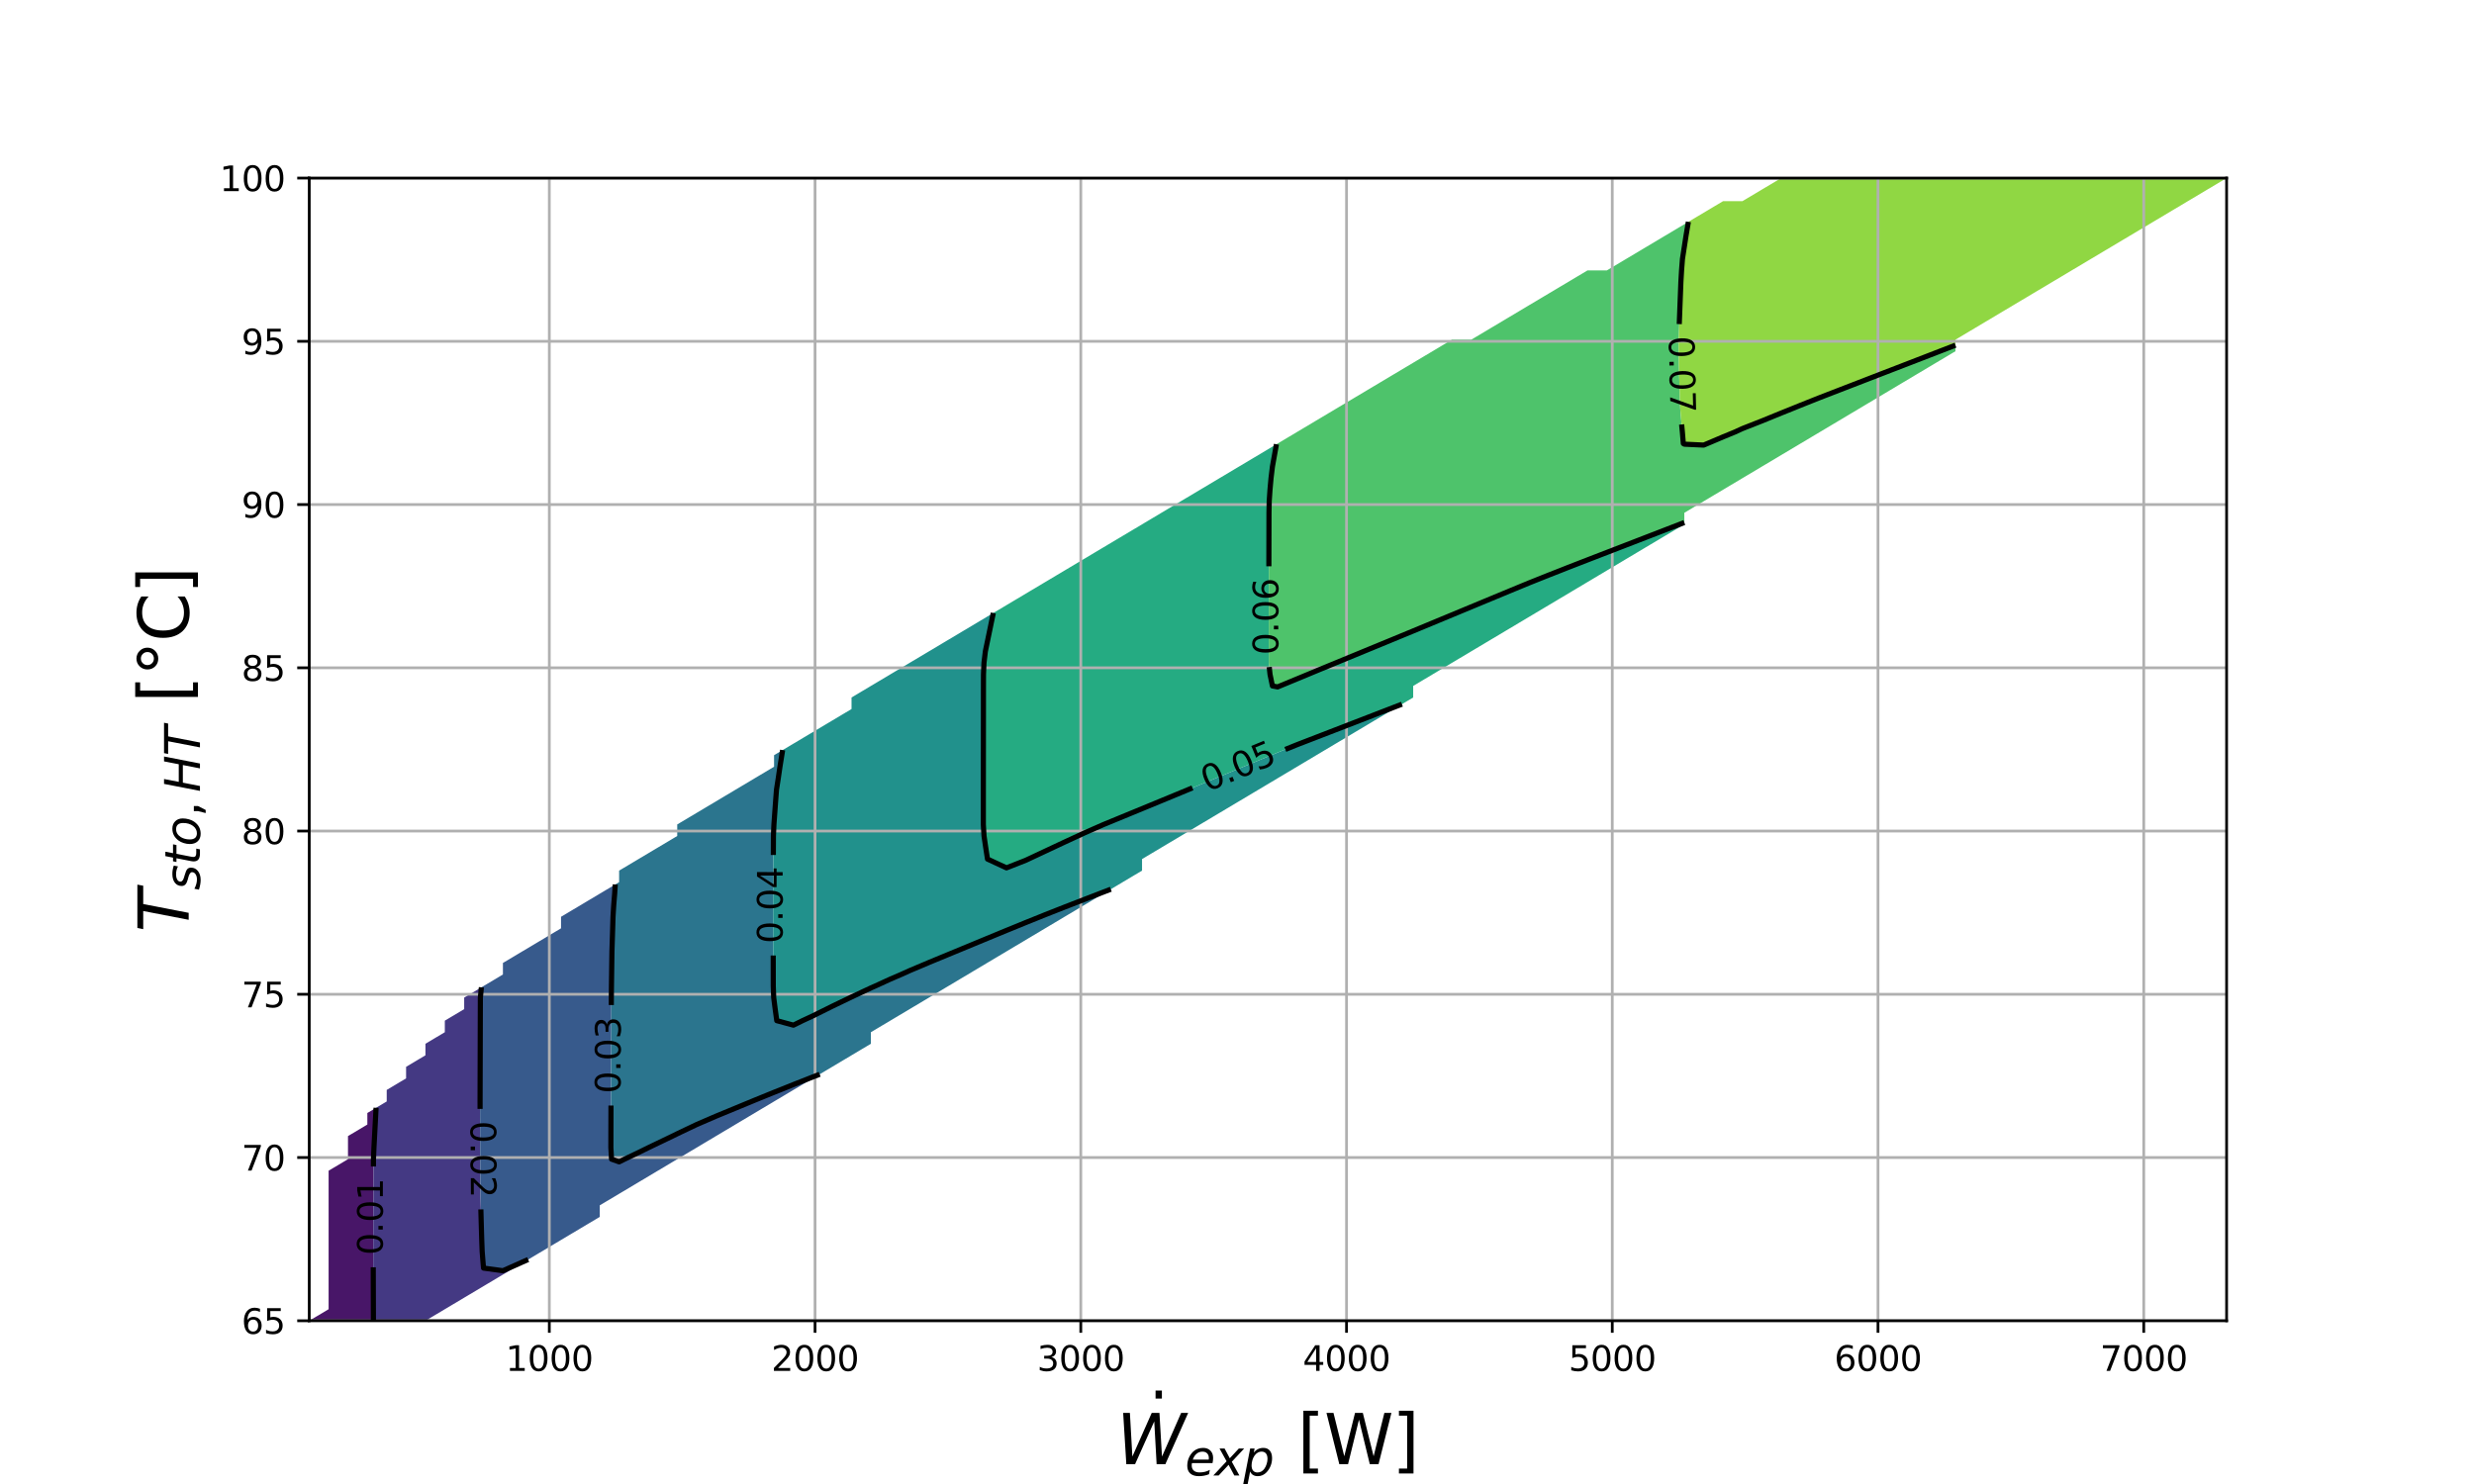 <?xml version="1.0" encoding="utf-8" standalone="no"?>
<!DOCTYPE svg PUBLIC "-//W3C//DTD SVG 1.1//EN"
  "http://www.w3.org/Graphics/SVG/1.1/DTD/svg11.dtd">
<svg xmlns:xlink="http://www.w3.org/1999/xlink" width="720pt" height="432pt" viewBox="0 0 720 432" xmlns="http://www.w3.org/2000/svg" version="1.1">
 <defs>
  <style type="text/css">*{stroke-linejoin: round; stroke-linecap: butt}</style>
 </defs>
 <g id="figure_1">
  <g id="patch_1">
   <path d="M 0 432 
L 720 432 
L 720 0 
L 0 0 
z
" style="fill: #ffffff"/>
  </g>
  <g id="axes_1">
   <g id="patch_2">
    <path d="M 90 384.48 
L 648 384.48 
L 648 51.84 
L 90 51.84 
z
" style="fill: #ffffff"/>
   </g>
   <g id="QuadContourSet_1">
    <path d="M 95.636 384.48 
L 101.273 384.48 
L 106.909 384.48 
L 108.675 384.48 
L 108.664 381.12 
L 108.653 377.76 
L 108.642 374.4 
L 108.632 371.04 
L 108.621 367.68 
L 108.628 364.32 
L 108.635 360.96 
L 108.642 357.6 
L 108.649 354.24 
L 108.656 350.88 
L 108.663 347.52 
L 108.67 344.16 
L 108.677 340.8 
L 108.691 337.44 
L 108.829 334.08 
L 109.008 330.72 
L 109.186 327.36 
L 109.365 324 
L 109.446 322.488 
L 106.909 324 
L 106.909 327.36 
L 101.273 330.72 
L 101.273 334.08 
L 101.273 337.44 
L 95.636 340.8 
L 95.636 344.16 
L 95.636 347.52 
L 95.636 350.88 
L 95.636 354.24 
L 95.636 357.6 
L 95.636 360.96 
L 95.636 364.32 
L 95.636 367.68 
L 95.636 371.04 
L 95.636 374.4 
L 95.636 377.76 
L 95.636 381.12 
L 90 384.48 
z
" clip-path="url(#p1a1d333c45)" style="fill: #481668"/>
    <path d="M 112.545 384.48 
L 118.182 384.48 
L 123.818 384.48 
L 129.455 381.12 
L 135.091 377.76 
L 140.727 374.4 
L 146.364 371.04 
L 152 367.68 
L 153.709 366.661 
L 152 367.402 
L 151.406 367.68 
L 146.364 369.915 
L 140.727 369.151 
L 140.591 367.68 
L 140.324 364.32 
L 140.196 360.96 
L 140.097 357.6 
L 140.002 354.24 
L 139.91 350.88 
L 139.82 347.52 
L 139.773 344.16 
L 139.764 340.8 
L 139.754 337.44 
L 139.745 334.08 
L 139.736 330.72 
L 139.727 327.36 
L 139.718 324 
L 139.713 320.64 
L 139.722 317.28 
L 139.731 313.92 
L 139.74 310.56 
L 139.75 307.2 
L 139.759 303.84 
L 139.768 300.48 
L 139.778 297.12 
L 139.788 293.76 
L 139.799 290.4 
L 140.1 287.414 
L 135.091 290.4 
L 135.091 293.76 
L 129.455 297.12 
L 129.455 300.48 
L 123.818 303.84 
L 123.818 307.2 
L 118.182 310.56 
L 118.182 313.92 
L 112.545 317.28 
L 112.545 320.64 
L 109.446 322.488 
L 109.365 324 
L 109.186 327.36 
L 109.008 330.72 
L 108.829 334.08 
L 108.691 337.44 
L 108.677 340.8 
L 108.67 344.16 
L 108.663 347.52 
L 108.656 350.88 
L 108.649 354.24 
L 108.642 357.6 
L 108.635 360.96 
L 108.628 364.32 
L 108.621 367.68 
L 108.632 371.04 
L 108.642 374.4 
L 108.653 377.76 
L 108.664 381.12 
L 108.675 384.48 
z
" clip-path="url(#p1a1d333c45)" style="fill: #443983"/>
    <path d="M 140.727 369.151 
L 146.364 369.915 
L 151.406 367.68 
L 152 367.402 
L 153.709 366.661 
L 157.636 364.32 
L 163.273 360.96 
L 168.909 357.6 
L 174.545 354.24 
L 174.545 350.88 
L 180.182 347.52 
L 185.818 344.16 
L 191.455 340.8 
L 197.091 337.44 
L 202.727 334.08 
L 208.364 330.72 
L 214 327.36 
L 219.636 324 
L 225.273 320.64 
L 230.909 317.28 
L 236.545 313.92 
L 238.557 312.721 
L 236.545 313.505 
L 235.504 313.92 
L 230.909 315.725 
L 227.033 317.28 
L 225.273 317.976 
L 219.636 320.273 
L 218.748 320.64 
L 214 322.605 
L 210.618 324 
L 208.364 324.932 
L 202.744 327.36 
L 202.727 327.367 
L 197.091 330.048 
L 195.73 330.72 
L 191.455 332.77 
L 188.724 334.08 
L 185.818 335.506 
L 181.765 337.44 
L 180.182 338.221 
L 177.976 337.44 
L 177.777 334.08 
L 177.786 330.72 
L 177.795 327.36 
L 177.805 324 
L 177.815 320.64 
L 177.825 317.28 
L 177.835 313.92 
L 177.845 310.56 
L 177.855 307.2 
L 177.866 303.84 
L 177.878 300.48 
L 177.889 297.12 
L 177.901 293.76 
L 177.912 290.4 
L 177.949 287.04 
L 177.996 283.68 
L 178.043 280.32 
L 178.09 276.96 
L 178.197 273.6 
L 178.304 270.24 
L 178.404 266.88 
L 178.61 263.52 
L 178.883 260.16 
L 179.059 257.47 
L 174.545 260.16 
L 168.909 263.52 
L 163.273 266.88 
L 163.273 270.24 
L 157.636 273.6 
L 152 276.96 
L 146.364 280.32 
L 146.364 283.68 
L 140.727 287.04 
L 140.1 287.414 
L 139.799 290.4 
L 139.788 293.76 
L 139.778 297.12 
L 139.768 300.48 
L 139.759 303.84 
L 139.75 307.2 
L 139.74 310.56 
L 139.731 313.92 
L 139.722 317.28 
L 139.713 320.64 
L 139.718 324 
L 139.727 327.36 
L 139.736 330.72 
L 139.745 334.08 
L 139.754 337.44 
L 139.764 340.8 
L 139.773 344.16 
L 139.82 347.52 
L 139.91 350.88 
L 140.002 354.24 
L 140.097 357.6 
L 140.196 360.96 
L 140.324 364.32 
L 140.591 367.68 
z
" clip-path="url(#p1a1d333c45)" style="fill: #375a8c"/>
    <path d="M 180.182 338.221 
L 181.765 337.44 
L 185.818 335.506 
L 188.724 334.08 
L 191.455 332.77 
L 195.73 330.72 
L 197.091 330.048 
L 202.727 327.367 
L 202.744 327.36 
L 208.364 324.932 
L 210.618 324 
L 214 322.605 
L 218.748 320.64 
L 219.636 320.273 
L 225.273 317.976 
L 227.033 317.28 
L 230.909 315.725 
L 235.504 313.92 
L 236.545 313.505 
L 238.557 312.721 
L 242.182 310.56 
L 247.818 307.2 
L 253.455 303.84 
L 253.455 300.48 
L 259.091 297.12 
L 264.727 293.76 
L 270.364 290.4 
L 276 287.04 
L 281.636 283.68 
L 287.273 280.32 
L 292.909 276.96 
L 298.545 273.6 
L 304.182 270.24 
L 309.818 266.88 
L 315.455 263.52 
L 321.091 260.16 
L 323.278 258.856 
L 321.091 259.701 
L 319.904 260.16 
L 315.455 261.879 
L 311.207 263.52 
L 309.818 264.057 
L 304.182 266.275 
L 302.696 266.88 
L 298.545 268.549 
L 294.421 270.24 
L 292.909 270.852 
L 287.273 273.182 
L 286.262 273.6 
L 281.636 275.517 
L 278.142 276.96 
L 276 277.847 
L 270.364 280.173 
L 270.033 280.32 
L 264.727 282.558 
L 262.242 283.68 
L 259.091 285.035 
L 254.716 287.04 
L 253.455 287.592 
L 247.818 290.226 
L 247.468 290.4 
L 242.182 292.937 
L 240.534 293.76 
L 236.545 295.734 
L 233.558 297.12 
L 230.909 298.429 
L 226.062 297.12 
L 225.601 293.76 
L 225.273 291.22 
L 225.169 290.4 
L 225.041 287.04 
L 225.035 283.68 
L 225.029 280.32 
L 225.022 276.96 
L 225.016 273.6 
L 225.01 270.24 
L 225.004 266.88 
L 224.998 263.52 
L 225.008 260.16 
L 225.024 256.8 
L 225.04 253.44 
L 225.056 250.08 
L 225.072 246.72 
L 225.088 243.36 
L 225.234 240 
L 225.273 239.466 
L 225.478 236.64 
L 225.722 233.28 
L 225.976 229.92 
L 226.497 226.56 
L 226.988 223.2 
L 227.529 219.84 
L 227.768 218.352 
L 225.273 219.84 
L 225.273 223.2 
L 219.636 226.56 
L 214 229.92 
L 208.364 233.28 
L 202.727 236.64 
L 197.091 240 
L 197.091 243.36 
L 191.455 246.72 
L 185.818 250.08 
L 180.182 253.44 
L 180.182 256.8 
L 179.059 257.47 
L 178.883 260.16 
L 178.61 263.52 
L 178.404 266.88 
L 178.304 270.24 
L 178.197 273.6 
L 178.09 276.96 
L 178.043 280.32 
L 177.996 283.68 
L 177.949 287.04 
L 177.912 290.4 
L 177.901 293.76 
L 177.889 297.12 
L 177.878 300.48 
L 177.866 303.84 
L 177.855 307.2 
L 177.845 310.56 
L 177.835 313.92 
L 177.825 317.28 
L 177.815 320.64 
L 177.805 324 
L 177.795 327.36 
L 177.786 330.72 
L 177.777 334.08 
L 177.976 337.44 
z
" clip-path="url(#p1a1d333c45)" style="fill: #2b758e"/>
    <path d="M 230.909 298.429 
L 233.558 297.12 
L 236.545 295.734 
L 240.534 293.76 
L 242.182 292.937 
L 247.468 290.4 
L 247.818 290.226 
L 253.455 287.592 
L 254.716 287.04 
L 259.091 285.035 
L 262.242 283.68 
L 264.727 282.558 
L 270.033 280.32 
L 270.364 280.173 
L 276 277.847 
L 278.142 276.96 
L 281.636 275.517 
L 286.262 273.6 
L 287.273 273.182 
L 292.909 270.852 
L 294.421 270.24 
L 298.545 268.549 
L 302.696 266.88 
L 304.182 266.275 
L 309.818 264.057 
L 311.207 263.52 
L 315.455 261.879 
L 319.904 260.16 
L 321.091 259.701 
L 323.278 258.856 
L 326.727 256.8 
L 332.364 253.44 
L 332.364 250.08 
L 338 246.72 
L 343.636 243.36 
L 349.273 240 
L 354.909 236.64 
L 360.545 233.28 
L 366.182 229.92 
L 371.818 226.56 
L 377.455 223.2 
L 383.091 219.84 
L 388.727 216.48 
L 394.364 213.12 
L 400 209.76 
L 405.636 206.4 
L 407.999 204.992 
L 405.636 205.904 
L 404.354 206.4 
L 400 208.082 
L 395.658 209.76 
L 394.364 210.26 
L 388.727 212.438 
L 386.961 213.12 
L 383.091 214.615 
L 378.265 216.48 
L 377.455 216.793 
L 371.818 219.07 
L 369.964 219.84 
L 366.182 221.41 
L 361.871 223.2 
L 360.545 223.751 
L 354.909 226.091 
L 353.777 226.56 
L 349.273 228.429 
L 345.668 229.92 
L 343.636 230.762 
L 338 233.09 
L 337.54 233.28 
L 332.364 235.413 
L 329.385 236.64 
L 326.727 237.735 
L 321.229 240 
L 321.091 240.057 
L 315.455 242.532 
L 313.681 243.36 
L 309.818 245.141 
L 306.448 246.72 
L 304.182 247.782 
L 299.279 250.08 
L 298.545 250.424 
L 292.909 252.638 
L 287.388 250.08 
L 287.273 249.332 
L 286.873 246.72 
L 286.378 243.36 
L 286.178 240 
L 286.176 236.64 
L 286.176 233.28 
L 286.179 229.92 
L 286.183 226.56 
L 286.186 223.2 
L 286.189 219.84 
L 286.193 216.48 
L 286.196 213.12 
L 286.2 209.76 
L 286.203 206.4 
L 286.206 203.04 
L 286.21 199.68 
L 286.222 196.32 
L 286.366 192.96 
L 286.767 189.6 
L 287.273 187.162 
L 287.466 186.24 
L 288.161 182.88 
L 288.857 179.52 
L 289.081 178.442 
L 287.273 179.52 
L 281.636 182.88 
L 276 186.24 
L 270.364 189.6 
L 264.727 192.96 
L 259.091 196.32 
L 253.455 199.68 
L 247.818 203.04 
L 247.818 206.4 
L 242.182 209.76 
L 236.545 213.12 
L 230.909 216.48 
L 227.768 218.352 
L 227.529 219.84 
L 226.988 223.2 
L 226.497 226.56 
L 225.976 229.92 
L 225.722 233.28 
L 225.478 236.64 
L 225.273 239.466 
L 225.234 240 
L 225.088 243.36 
L 225.072 246.72 
L 225.056 250.08 
L 225.04 253.44 
L 225.024 256.8 
L 225.008 260.16 
L 224.998 263.52 
L 225.004 266.88 
L 225.01 270.24 
L 225.016 273.6 
L 225.022 276.96 
L 225.029 280.32 
L 225.035 283.68 
L 225.041 287.04 
L 225.169 290.4 
L 225.273 291.22 
L 225.601 293.76 
L 226.062 297.12 
z
" clip-path="url(#p1a1d333c45)" style="fill: #21918c"/>
    <path d="M 292.909 252.638 
L 298.545 250.424 
L 299.279 250.08 
L 304.182 247.782 
L 306.448 246.72 
L 309.818 245.141 
L 313.681 243.36 
L 315.455 242.532 
L 321.091 240.057 
L 321.229 240 
L 326.727 237.735 
L 329.385 236.64 
L 332.364 235.413 
L 337.54 233.28 
L 338 233.09 
L 343.636 230.762 
L 345.668 229.92 
L 349.273 228.429 
L 353.777 226.56 
L 354.909 226.091 
L 360.545 223.751 
L 361.871 223.2 
L 366.182 221.41 
L 369.964 219.84 
L 371.818 219.07 
L 377.455 216.793 
L 378.265 216.48 
L 383.091 214.615 
L 386.961 213.12 
L 388.727 212.438 
L 394.364 210.26 
L 395.658 209.76 
L 400 208.082 
L 404.354 206.4 
L 405.636 205.904 
L 407.999 204.992 
L 411.273 203.04 
L 411.273 199.68 
L 416.909 196.32 
L 422.545 192.96 
L 428.182 189.6 
L 433.818 186.24 
L 439.455 182.88 
L 445.091 179.52 
L 450.727 176.16 
L 456.364 172.8 
L 462 169.44 
L 467.636 166.08 
L 473.273 162.72 
L 478.909 159.36 
L 484.545 156 
L 490.182 152.64 
L 490.182 152.108 
L 488.804 152.64 
L 484.545 154.285 
L 480.108 156 
L 478.909 156.463 
L 473.273 158.641 
L 471.411 159.36 
L 467.636 160.819 
L 462.715 162.72 
L 462 162.996 
L 456.364 165.183 
L 454.103 166.08 
L 450.727 167.401 
L 445.627 169.44 
L 445.091 169.651 
L 439.455 171.978 
L 437.474 172.8 
L 433.818 174.318 
L 429.382 176.16 
L 428.182 176.658 
L 422.545 178.998 
L 421.289 179.52 
L 416.909 181.339 
L 413.194 182.88 
L 411.273 183.678 
L 405.636 186.008 
L 405.074 186.24 
L 400 188.33 
L 396.919 189.6 
L 394.364 190.653 
L 388.763 192.96 
L 388.727 192.975 
L 383.091 195.297 
L 380.635 196.32 
L 377.455 197.635 
L 372.51 199.68 
L 371.818 199.966 
L 370.308 199.68 
L 369.612 196.32 
L 369.246 192.96 
L 369.247 189.6 
L 369.248 186.24 
L 369.249 182.88 
L 369.25 179.52 
L 369.255 176.16 
L 369.259 172.8 
L 369.264 169.44 
L 369.269 166.08 
L 369.276 162.72 
L 369.284 159.36 
L 369.291 156 
L 369.299 152.64 
L 369.307 149.28 
L 369.377 145.92 
L 369.602 142.56 
L 369.905 139.2 
L 370.31 135.84 
L 370.911 132.48 
L 371.475 129.324 
L 366.182 132.48 
L 360.545 135.84 
L 354.909 139.2 
L 349.273 142.56 
L 343.636 145.92 
L 338 149.28 
L 332.364 152.64 
L 326.727 156 
L 321.091 159.36 
L 315.455 162.72 
L 309.818 166.08 
L 304.182 169.44 
L 298.545 172.8 
L 292.909 176.16 
L 289.081 178.442 
L 288.857 179.52 
L 288.161 182.88 
L 287.466 186.24 
L 287.273 187.162 
L 286.767 189.6 
L 286.366 192.96 
L 286.222 196.32 
L 286.21 199.68 
L 286.206 203.04 
L 286.203 206.4 
L 286.2 209.76 
L 286.196 213.12 
L 286.193 216.48 
L 286.189 219.84 
L 286.186 223.2 
L 286.183 226.56 
L 286.179 229.92 
L 286.176 233.28 
L 286.176 236.64 
L 286.178 240 
L 286.378 243.36 
L 286.873 246.72 
L 287.273 249.332 
L 287.388 250.08 
z
" clip-path="url(#p1a1d333c45)" style="fill: #25ab82"/>
    <path d="M 371.818 199.966 
L 372.51 199.68 
L 377.455 197.635 
L 380.635 196.32 
L 383.091 195.297 
L 388.727 192.975 
L 388.763 192.96 
L 394.364 190.653 
L 396.919 189.6 
L 400 188.33 
L 405.074 186.24 
L 405.636 186.008 
L 411.273 183.678 
L 413.194 182.88 
L 416.909 181.339 
L 421.289 179.52 
L 422.545 178.998 
L 428.182 176.658 
L 429.382 176.16 
L 433.818 174.318 
L 437.474 172.8 
L 439.455 171.978 
L 445.091 169.651 
L 445.627 169.44 
L 450.727 167.401 
L 454.103 166.08 
L 456.364 165.183 
L 462 162.996 
L 462.715 162.72 
L 467.636 160.819 
L 471.411 159.36 
L 473.273 158.641 
L 478.909 156.463 
L 480.108 156 
L 484.545 154.285 
L 488.804 152.64 
L 490.182 152.108 
L 490.182 149.28 
L 495.818 145.92 
L 501.455 142.56 
L 507.091 139.2 
L 512.727 135.84 
L 518.364 132.48 
L 524 129.12 
L 529.636 125.76 
L 535.273 122.4 
L 540.909 119.04 
L 546.545 115.68 
L 552.182 112.32 
L 557.818 108.96 
L 563.455 105.6 
L 569.091 102.24 
L 569.091 100.489 
L 564.558 102.24 
L 563.455 102.666 
L 557.818 104.844 
L 555.862 105.6 
L 552.182 107.022 
L 547.165 108.96 
L 546.545 109.199 
L 540.909 111.377 
L 538.469 112.32 
L 535.273 113.555 
L 529.773 115.68 
L 529.636 115.733 
L 524 117.973 
L 521.374 119.04 
L 518.364 120.246 
L 513.095 122.4 
L 512.727 122.548 
L 507.091 124.761 
L 504.909 125.76 
L 501.455 127.179 
L 496.892 129.12 
L 495.818 129.566 
L 490.182 129.304 
L 489.893 129.12 
L 489.614 125.76 
L 489.287 122.4 
L 488.997 119.04 
L 488.884 115.68 
L 488.772 112.32 
L 488.668 108.96 
L 488.601 105.6 
L 488.538 102.24 
L 488.534 98.88 
L 488.664 95.52 
L 488.794 92.16 
L 488.923 88.8 
L 489.053 85.44 
L 489.183 82.08 
L 489.379 78.72 
L 489.641 75.36 
L 490.159 72 
L 490.182 71.853 
L 490.677 68.64 
L 491.243 65.28 
L 491.359 64.578 
L 490.182 65.28 
L 484.545 68.64 
L 478.909 72 
L 473.273 75.36 
L 467.636 78.72 
L 462 78.72 
L 456.364 82.08 
L 450.727 85.44 
L 445.091 88.8 
L 439.455 92.16 
L 433.818 95.52 
L 428.182 98.88 
L 422.545 98.88 
L 416.909 102.24 
L 411.273 105.6 
L 405.636 108.96 
L 400 112.32 
L 394.364 115.68 
L 388.727 119.04 
L 383.091 122.4 
L 377.455 125.76 
L 371.818 129.12 
L 371.475 129.324 
L 370.911 132.48 
L 370.31 135.84 
L 369.905 139.2 
L 369.602 142.56 
L 369.377 145.92 
L 369.307 149.28 
L 369.299 152.64 
L 369.291 156 
L 369.284 159.36 
L 369.276 162.72 
L 369.269 166.08 
L 369.264 169.44 
L 369.259 172.8 
L 369.255 176.16 
L 369.25 179.52 
L 369.249 182.88 
L 369.248 186.24 
L 369.247 189.6 
L 369.246 192.96 
L 369.612 196.32 
L 370.308 199.68 
z
" clip-path="url(#p1a1d333c45)" style="fill: #4ec36b"/>
    <path d="M 490.182 129.304 
L 495.818 129.566 
L 496.892 129.12 
L 501.455 127.179 
L 504.909 125.76 
L 507.091 124.761 
L 512.727 122.548 
L 513.095 122.4 
L 518.364 120.246 
L 521.374 119.04 
L 524 117.973 
L 529.636 115.733 
L 529.773 115.68 
L 535.273 113.555 
L 538.469 112.32 
L 540.909 111.377 
L 546.545 109.199 
L 547.165 108.96 
L 552.182 107.022 
L 555.862 105.6 
L 557.818 104.844 
L 563.455 102.666 
L 564.558 102.24 
L 569.091 100.489 
L 569.091 98.88 
L 574.727 95.52 
L 580.364 92.16 
L 586 88.8 
L 591.636 85.44 
L 597.273 82.08 
L 602.909 78.72 
L 608.545 75.36 
L 614.182 72 
L 619.818 68.64 
L 625.455 65.28 
L 631.091 61.92 
L 636.727 58.56 
L 642.364 55.2 
L 648 51.84 
L 642.364 51.84 
L 636.727 51.84 
L 631.091 51.84 
L 625.455 51.84 
L 619.818 51.84 
L 614.182 51.84 
L 608.545 51.84 
L 602.909 51.84 
L 597.273 51.84 
L 591.636 51.84 
L 586 51.84 
L 580.364 51.84 
L 574.727 51.84 
L 569.091 51.84 
L 563.455 51.84 
L 557.818 51.84 
L 552.182 51.84 
L 546.545 51.84 
L 540.909 51.84 
L 535.273 51.84 
L 529.636 51.84 
L 524 51.84 
L 518.364 51.84 
L 512.727 55.2 
L 507.091 58.56 
L 501.455 58.56 
L 495.818 61.92 
L 491.359 64.578 
L 491.243 65.28 
L 490.677 68.64 
L 490.182 71.853 
L 490.159 72 
L 489.641 75.36 
L 489.379 78.72 
L 489.183 82.08 
L 489.053 85.44 
L 488.923 88.8 
L 488.794 92.16 
L 488.664 95.52 
L 488.534 98.88 
L 488.538 102.24 
L 488.601 105.6 
L 488.668 108.96 
L 488.772 112.32 
L 488.884 115.68 
L 488.997 119.04 
L 489.287 122.4 
L 489.614 125.76 
L 489.893 129.12 
z
" clip-path="url(#p1a1d333c45)" style="fill: #90d743"/>
    <path clip-path="url(#p1a1d333c45)" style="fill: #dae319"/>
   </g>
   <g id="matplotlib.axis_1">
    <g id="xtick_1">
     <g id="line2d_1">
      <path d="M 159.865 384.48 
L 159.865 51.84 
" clip-path="url(#p1a1d333c45)" style="fill: none; stroke: #b0b0b0; stroke-width: 0.8; stroke-linecap: square"/>
     </g>
     <g id="line2d_2">
      <defs>
       <path id="mf67681948d" d="M 0 0 
L 0 3.5 
" style="stroke: #000000; stroke-width: 0.8"/>
      </defs>
      <g>
       <use xlink:href="#mf67681948d" x="159.865" y="384.48" style="stroke: #000000; stroke-width: 0.8"/>
      </g>
     </g>
     <g id="text_1">
      <!-- 1000 -->
      <g transform="translate(147.14 399.078) scale(0.1 -0.1)">
       <defs>
        <path id="DejaVuSans-31" d="M 794 531 
L 1825 531 
L 1825 4091 
L 703 3866 
L 703 4441 
L 1819 4666 
L 2450 4666 
L 2450 531 
L 3481 531 
L 3481 0 
L 794 0 
L 794 531 
z
" transform="scale(0.016)"/>
        <path id="DejaVuSans-30" d="M 2034 4250 
Q 1547 4250 1301 3770 
Q 1056 3291 1056 2328 
Q 1056 1369 1301 889 
Q 1547 409 2034 409 
Q 2525 409 2770 889 
Q 3016 1369 3016 2328 
Q 3016 3291 2770 3770 
Q 2525 4250 2034 4250 
z
M 2034 4750 
Q 2819 4750 3233 4129 
Q 3647 3509 3647 2328 
Q 3647 1150 3233 529 
Q 2819 -91 2034 -91 
Q 1250 -91 836 529 
Q 422 1150 422 2328 
Q 422 3509 836 4129 
Q 1250 4750 2034 4750 
z
" transform="scale(0.016)"/>
       </defs>
       <use xlink:href="#DejaVuSans-31"/>
       <use xlink:href="#DejaVuSans-30" x="63.623"/>
       <use xlink:href="#DejaVuSans-30" x="127.246"/>
       <use xlink:href="#DejaVuSans-30" x="190.869"/>
      </g>
     </g>
    </g>
    <g id="xtick_2">
     <g id="line2d_3">
      <path d="M 237.202 384.48 
L 237.202 51.84 
" clip-path="url(#p1a1d333c45)" style="fill: none; stroke: #b0b0b0; stroke-width: 0.8; stroke-linecap: square"/>
     </g>
     <g id="line2d_4">
      <g>
       <use xlink:href="#mf67681948d" x="237.202" y="384.48" style="stroke: #000000; stroke-width: 0.8"/>
      </g>
     </g>
     <g id="text_2">
      <!-- 2000 -->
      <g transform="translate(224.477 399.078) scale(0.1 -0.1)">
       <defs>
        <path id="DejaVuSans-32" d="M 1228 531 
L 3431 531 
L 3431 0 
L 469 0 
L 469 531 
Q 828 903 1448 1529 
Q 2069 2156 2228 2338 
Q 2531 2678 2651 2914 
Q 2772 3150 2772 3378 
Q 2772 3750 2511 3984 
Q 2250 4219 1831 4219 
Q 1534 4219 1204 4116 
Q 875 4013 500 3803 
L 500 4441 
Q 881 4594 1212 4672 
Q 1544 4750 1819 4750 
Q 2544 4750 2975 4387 
Q 3406 4025 3406 3419 
Q 3406 3131 3298 2873 
Q 3191 2616 2906 2266 
Q 2828 2175 2409 1742 
Q 1991 1309 1228 531 
z
" transform="scale(0.016)"/>
       </defs>
       <use xlink:href="#DejaVuSans-32"/>
       <use xlink:href="#DejaVuSans-30" x="63.623"/>
       <use xlink:href="#DejaVuSans-30" x="127.246"/>
       <use xlink:href="#DejaVuSans-30" x="190.869"/>
      </g>
     </g>
    </g>
    <g id="xtick_3">
     <g id="line2d_5">
      <path d="M 314.539 384.48 
L 314.539 51.84 
" clip-path="url(#p1a1d333c45)" style="fill: none; stroke: #b0b0b0; stroke-width: 0.8; stroke-linecap: square"/>
     </g>
     <g id="line2d_6">
      <g>
       <use xlink:href="#mf67681948d" x="314.539" y="384.48" style="stroke: #000000; stroke-width: 0.8"/>
      </g>
     </g>
     <g id="text_3">
      <!-- 3000 -->
      <g transform="translate(301.814 399.078) scale(0.1 -0.1)">
       <defs>
        <path id="DejaVuSans-33" d="M 2597 2516 
Q 3050 2419 3304 2112 
Q 3559 1806 3559 1356 
Q 3559 666 3084 287 
Q 2609 -91 1734 -91 
Q 1441 -91 1130 -33 
Q 819 25 488 141 
L 488 750 
Q 750 597 1062 519 
Q 1375 441 1716 441 
Q 2309 441 2620 675 
Q 2931 909 2931 1356 
Q 2931 1769 2642 2001 
Q 2353 2234 1838 2234 
L 1294 2234 
L 1294 2753 
L 1863 2753 
Q 2328 2753 2575 2939 
Q 2822 3125 2822 3475 
Q 2822 3834 2567 4026 
Q 2313 4219 1838 4219 
Q 1578 4219 1281 4162 
Q 984 4106 628 3988 
L 628 4550 
Q 988 4650 1302 4700 
Q 1616 4750 1894 4750 
Q 2613 4750 3031 4423 
Q 3450 4097 3450 3541 
Q 3450 3153 3228 2886 
Q 3006 2619 2597 2516 
z
" transform="scale(0.016)"/>
       </defs>
       <use xlink:href="#DejaVuSans-33"/>
       <use xlink:href="#DejaVuSans-30" x="63.623"/>
       <use xlink:href="#DejaVuSans-30" x="127.246"/>
       <use xlink:href="#DejaVuSans-30" x="190.869"/>
      </g>
     </g>
    </g>
    <g id="xtick_4">
     <g id="line2d_7">
      <path d="M 391.876 384.48 
L 391.876 51.84 
" clip-path="url(#p1a1d333c45)" style="fill: none; stroke: #b0b0b0; stroke-width: 0.8; stroke-linecap: square"/>
     </g>
     <g id="line2d_8">
      <g>
       <use xlink:href="#mf67681948d" x="391.876" y="384.48" style="stroke: #000000; stroke-width: 0.8"/>
      </g>
     </g>
     <g id="text_4">
      <!-- 4000 -->
      <g transform="translate(379.151 399.078) scale(0.1 -0.1)">
       <defs>
        <path id="DejaVuSans-34" d="M 2419 4116 
L 825 1625 
L 2419 1625 
L 2419 4116 
z
M 2253 4666 
L 3047 4666 
L 3047 1625 
L 3713 1625 
L 3713 1100 
L 3047 1100 
L 3047 0 
L 2419 0 
L 2419 1100 
L 313 1100 
L 313 1709 
L 2253 4666 
z
" transform="scale(0.016)"/>
       </defs>
       <use xlink:href="#DejaVuSans-34"/>
       <use xlink:href="#DejaVuSans-30" x="63.623"/>
       <use xlink:href="#DejaVuSans-30" x="127.246"/>
       <use xlink:href="#DejaVuSans-30" x="190.869"/>
      </g>
     </g>
    </g>
    <g id="xtick_5">
     <g id="line2d_9">
      <path d="M 469.213 384.48 
L 469.213 51.84 
" clip-path="url(#p1a1d333c45)" style="fill: none; stroke: #b0b0b0; stroke-width: 0.8; stroke-linecap: square"/>
     </g>
     <g id="line2d_10">
      <g>
       <use xlink:href="#mf67681948d" x="469.213" y="384.48" style="stroke: #000000; stroke-width: 0.8"/>
      </g>
     </g>
     <g id="text_5">
      <!-- 5000 -->
      <g transform="translate(456.488 399.078) scale(0.1 -0.1)">
       <defs>
        <path id="DejaVuSans-35" d="M 691 4666 
L 3169 4666 
L 3169 4134 
L 1269 4134 
L 1269 2991 
Q 1406 3038 1543 3061 
Q 1681 3084 1819 3084 
Q 2600 3084 3056 2656 
Q 3513 2228 3513 1497 
Q 3513 744 3044 326 
Q 2575 -91 1722 -91 
Q 1428 -91 1123 -41 
Q 819 9 494 109 
L 494 744 
Q 775 591 1075 516 
Q 1375 441 1709 441 
Q 2250 441 2565 725 
Q 2881 1009 2881 1497 
Q 2881 1984 2565 2268 
Q 2250 2553 1709 2553 
Q 1456 2553 1204 2497 
Q 953 2441 691 2322 
L 691 4666 
z
" transform="scale(0.016)"/>
       </defs>
       <use xlink:href="#DejaVuSans-35"/>
       <use xlink:href="#DejaVuSans-30" x="63.623"/>
       <use xlink:href="#DejaVuSans-30" x="127.246"/>
       <use xlink:href="#DejaVuSans-30" x="190.869"/>
      </g>
     </g>
    </g>
    <g id="xtick_6">
     <g id="line2d_11">
      <path d="M 546.55 384.48 
L 546.55 51.84 
" clip-path="url(#p1a1d333c45)" style="fill: none; stroke: #b0b0b0; stroke-width: 0.8; stroke-linecap: square"/>
     </g>
     <g id="line2d_12">
      <g>
       <use xlink:href="#mf67681948d" x="546.55" y="384.48" style="stroke: #000000; stroke-width: 0.8"/>
      </g>
     </g>
     <g id="text_6">
      <!-- 6000 -->
      <g transform="translate(533.825 399.078) scale(0.1 -0.1)">
       <defs>
        <path id="DejaVuSans-36" d="M 2113 2584 
Q 1688 2584 1439 2293 
Q 1191 2003 1191 1497 
Q 1191 994 1439 701 
Q 1688 409 2113 409 
Q 2538 409 2786 701 
Q 3034 994 3034 1497 
Q 3034 2003 2786 2293 
Q 2538 2584 2113 2584 
z
M 3366 4563 
L 3366 3988 
Q 3128 4100 2886 4159 
Q 2644 4219 2406 4219 
Q 1781 4219 1451 3797 
Q 1122 3375 1075 2522 
Q 1259 2794 1537 2939 
Q 1816 3084 2150 3084 
Q 2853 3084 3261 2657 
Q 3669 2231 3669 1497 
Q 3669 778 3244 343 
Q 2819 -91 2113 -91 
Q 1303 -91 875 529 
Q 447 1150 447 2328 
Q 447 3434 972 4092 
Q 1497 4750 2381 4750 
Q 2619 4750 2861 4703 
Q 3103 4656 3366 4563 
z
" transform="scale(0.016)"/>
       </defs>
       <use xlink:href="#DejaVuSans-36"/>
       <use xlink:href="#DejaVuSans-30" x="63.623"/>
       <use xlink:href="#DejaVuSans-30" x="127.246"/>
       <use xlink:href="#DejaVuSans-30" x="190.869"/>
      </g>
     </g>
    </g>
    <g id="xtick_7">
     <g id="line2d_13">
      <path d="M 623.887 384.48 
L 623.887 51.84 
" clip-path="url(#p1a1d333c45)" style="fill: none; stroke: #b0b0b0; stroke-width: 0.8; stroke-linecap: square"/>
     </g>
     <g id="line2d_14">
      <g>
       <use xlink:href="#mf67681948d" x="623.887" y="384.48" style="stroke: #000000; stroke-width: 0.8"/>
      </g>
     </g>
     <g id="text_7">
      <!-- 7000 -->
      <g transform="translate(611.162 399.078) scale(0.1 -0.1)">
       <defs>
        <path id="DejaVuSans-37" d="M 525 4666 
L 3525 4666 
L 3525 4397 
L 1831 0 
L 1172 0 
L 2766 4134 
L 525 4134 
L 525 4666 
z
" transform="scale(0.016)"/>
       </defs>
       <use xlink:href="#DejaVuSans-37"/>
       <use xlink:href="#DejaVuSans-30" x="63.623"/>
       <use xlink:href="#DejaVuSans-30" x="127.246"/>
       <use xlink:href="#DejaVuSans-30" x="190.869"/>
      </g>
     </g>
    </g>
    <g id="text_8">
     <!-- $\dot{W}_{exp}$ [W] -->
     <g transform="translate(324.9 426.358) scale(0.2 -0.2)">
      <defs>
       <path id="DejaVuSans-307" d="M -1894 4863 
L -1319 4863 
L -1319 4134 
L -1894 4134 
L -1894 4863 
z
M -1600 3584 
L -1600 3584 
z
" transform="scale(0.016)"/>
       <path id="DejaVuSans-Oblique-57" d="M 616 4666 
L 1228 4666 
L 1453 697 
L 3213 4666 
L 3916 4666 
L 4147 697 
L 5888 4666 
L 6528 4666 
L 4453 0 
L 3659 0 
L 3444 3891 
L 1697 0 
L 903 0 
L 616 4666 
z
" transform="scale(0.016)"/>
       <path id="DejaVuSans-Oblique-65" d="M 3078 2063 
Q 3088 2113 3092 2166 
Q 3097 2219 3097 2272 
Q 3097 2653 2873 2875 
Q 2650 3097 2266 3097 
Q 1838 3097 1509 2826 
Q 1181 2556 1013 2059 
L 3078 2063 
z
M 3578 1613 
L 903 1613 
Q 884 1494 878 1425 
Q 872 1356 872 1306 
Q 872 872 1139 634 
Q 1406 397 1894 397 
Q 2269 397 2603 481 
Q 2938 566 3225 728 
L 3116 159 
Q 2806 34 2476 -28 
Q 2147 -91 1806 -91 
Q 1078 -91 686 257 
Q 294 606 294 1247 
Q 294 1794 489 2264 
Q 684 2734 1063 3103 
Q 1306 3334 1642 3459 
Q 1978 3584 2356 3584 
Q 2950 3584 3301 3228 
Q 3653 2872 3653 2272 
Q 3653 2128 3634 1964 
Q 3616 1800 3578 1613 
z
" transform="scale(0.016)"/>
       <path id="DejaVuSans-Oblique-78" d="M 3841 3500 
L 2234 1784 
L 3219 0 
L 2559 0 
L 1819 1388 
L 531 0 
L -166 0 
L 1556 1844 
L 641 3500 
L 1300 3500 
L 1972 2234 
L 3144 3500 
L 3841 3500 
z
" transform="scale(0.016)"/>
       <path id="DejaVuSans-Oblique-70" d="M 3175 2156 
Q 3175 2616 2975 2859 
Q 2775 3103 2400 3103 
Q 2144 3103 1911 2972 
Q 1678 2841 1497 2591 
Q 1319 2344 1212 1994 
Q 1106 1644 1106 1300 
Q 1106 863 1306 627 
Q 1506 391 1875 391 
Q 2147 391 2380 519 
Q 2613 647 2778 891 
Q 2956 1147 3065 1494 
Q 3175 1841 3175 2156 
z
M 1394 2969 
Q 1625 3272 1939 3428 
Q 2253 3584 2638 3584 
Q 3175 3584 3472 3232 
Q 3769 2881 3769 2247 
Q 3769 1728 3584 1258 
Q 3400 788 3053 416 
Q 2822 169 2531 39 
Q 2241 -91 1919 -91 
Q 1547 -91 1294 64 
Q 1041 219 916 525 
L 556 -1331 
L -19 -1331 
L 922 3500 
L 1497 3500 
L 1394 2969 
z
" transform="scale(0.016)"/>
       <path id="DejaVuSans-20" transform="scale(0.016)"/>
       <path id="DejaVuSans-5b" d="M 550 4863 
L 1875 4863 
L 1875 4416 
L 1125 4416 
L 1125 -397 
L 1875 -397 
L 1875 -844 
L 550 -844 
L 550 4863 
z
" transform="scale(0.016)"/>
       <path id="DejaVuSans-57" d="M 213 4666 
L 850 4666 
L 1831 722 
L 2809 4666 
L 3519 4666 
L 4500 722 
L 5478 4666 
L 6119 4666 
L 4947 0 
L 4153 0 
L 3169 4050 
L 2175 0 
L 1381 0 
L 213 4666 
z
" transform="scale(0.016)"/>
       <path id="DejaVuSans-5d" d="M 1947 4863 
L 1947 -844 
L 622 -844 
L 622 -397 
L 1369 -397 
L 1369 4416 
L 622 4416 
L 622 4863 
L 1947 4863 
z
" transform="scale(0.016)"/>
      </defs>
      <use xlink:href="#DejaVuSans-307" transform="translate(87.313 30.016)"/>
      <use xlink:href="#DejaVuSans-Oblique-57" transform="translate(0 0.609)"/>
      <use xlink:href="#DejaVuSans-Oblique-65" transform="translate(99.834 -15.797) scale(0.7)"/>
      <use xlink:href="#DejaVuSans-Oblique-78" transform="translate(142.9 -15.797) scale(0.7)"/>
      <use xlink:href="#DejaVuSans-Oblique-70" transform="translate(184.326 -15.797) scale(0.7)"/>
      <use xlink:href="#DejaVuSans-20" transform="translate(231.494 0.609)"/>
      <use xlink:href="#DejaVuSans-5b" transform="translate(263.281 0.609)"/>
      <use xlink:href="#DejaVuSans-57" transform="translate(302.295 0.609)"/>
      <use xlink:href="#DejaVuSans-5d" transform="translate(401.172 0.609)"/>
     </g>
    </g>
   </g>
   <g id="matplotlib.axis_2">
    <g id="ytick_1">
     <g id="line2d_15">
      <path d="M 90 384.48 
L 648 384.48 
" clip-path="url(#p1a1d333c45)" style="fill: none; stroke: #b0b0b0; stroke-width: 0.8; stroke-linecap: square"/>
     </g>
     <g id="line2d_16">
      <defs>
       <path id="me6cc6bc970" d="M 0 0 
L -3.5 0 
" style="stroke: #000000; stroke-width: 0.8"/>
      </defs>
      <g>
       <use xlink:href="#me6cc6bc970" x="90" y="384.48" style="stroke: #000000; stroke-width: 0.8"/>
      </g>
     </g>
     <g id="text_9">
      <!-- 65 -->
      <g transform="translate(70.275 388.279) scale(0.1 -0.1)">
       <use xlink:href="#DejaVuSans-36"/>
       <use xlink:href="#DejaVuSans-35" x="63.623"/>
      </g>
     </g>
    </g>
    <g id="ytick_2">
     <g id="line2d_17">
      <path d="M 90 336.96 
L 648 336.96 
" clip-path="url(#p1a1d333c45)" style="fill: none; stroke: #b0b0b0; stroke-width: 0.8; stroke-linecap: square"/>
     </g>
     <g id="line2d_18">
      <g>
       <use xlink:href="#me6cc6bc970" x="90" y="336.96" style="stroke: #000000; stroke-width: 0.8"/>
      </g>
     </g>
     <g id="text_10">
      <!-- 70 -->
      <g transform="translate(70.275 340.759) scale(0.1 -0.1)">
       <use xlink:href="#DejaVuSans-37"/>
       <use xlink:href="#DejaVuSans-30" x="63.623"/>
      </g>
     </g>
    </g>
    <g id="ytick_3">
     <g id="line2d_19">
      <path d="M 90 289.44 
L 648 289.44 
" clip-path="url(#p1a1d333c45)" style="fill: none; stroke: #b0b0b0; stroke-width: 0.8; stroke-linecap: square"/>
     </g>
     <g id="line2d_20">
      <g>
       <use xlink:href="#me6cc6bc970" x="90" y="289.44" style="stroke: #000000; stroke-width: 0.8"/>
      </g>
     </g>
     <g id="text_11">
      <!-- 75 -->
      <g transform="translate(70.275 293.239) scale(0.1 -0.1)">
       <use xlink:href="#DejaVuSans-37"/>
       <use xlink:href="#DejaVuSans-35" x="63.623"/>
      </g>
     </g>
    </g>
    <g id="ytick_4">
     <g id="line2d_21">
      <path d="M 90 241.92 
L 648 241.92 
" clip-path="url(#p1a1d333c45)" style="fill: none; stroke: #b0b0b0; stroke-width: 0.8; stroke-linecap: square"/>
     </g>
     <g id="line2d_22">
      <g>
       <use xlink:href="#me6cc6bc970" x="90" y="241.92" style="stroke: #000000; stroke-width: 0.8"/>
      </g>
     </g>
     <g id="text_12">
      <!-- 80 -->
      <g transform="translate(70.275 245.719) scale(0.1 -0.1)">
       <defs>
        <path id="DejaVuSans-38" d="M 2034 2216 
Q 1584 2216 1326 1975 
Q 1069 1734 1069 1313 
Q 1069 891 1326 650 
Q 1584 409 2034 409 
Q 2484 409 2743 651 
Q 3003 894 3003 1313 
Q 3003 1734 2745 1975 
Q 2488 2216 2034 2216 
z
M 1403 2484 
Q 997 2584 770 2862 
Q 544 3141 544 3541 
Q 544 4100 942 4425 
Q 1341 4750 2034 4750 
Q 2731 4750 3128 4425 
Q 3525 4100 3525 3541 
Q 3525 3141 3298 2862 
Q 3072 2584 2669 2484 
Q 3125 2378 3379 2068 
Q 3634 1759 3634 1313 
Q 3634 634 3220 271 
Q 2806 -91 2034 -91 
Q 1263 -91 848 271 
Q 434 634 434 1313 
Q 434 1759 690 2068 
Q 947 2378 1403 2484 
z
M 1172 3481 
Q 1172 3119 1398 2916 
Q 1625 2713 2034 2713 
Q 2441 2713 2670 2916 
Q 2900 3119 2900 3481 
Q 2900 3844 2670 4047 
Q 2441 4250 2034 4250 
Q 1625 4250 1398 4047 
Q 1172 3844 1172 3481 
z
" transform="scale(0.016)"/>
       </defs>
       <use xlink:href="#DejaVuSans-38"/>
       <use xlink:href="#DejaVuSans-30" x="63.623"/>
      </g>
     </g>
    </g>
    <g id="ytick_5">
     <g id="line2d_23">
      <path d="M 90 194.4 
L 648 194.4 
" clip-path="url(#p1a1d333c45)" style="fill: none; stroke: #b0b0b0; stroke-width: 0.8; stroke-linecap: square"/>
     </g>
     <g id="line2d_24">
      <g>
       <use xlink:href="#me6cc6bc970" x="90" y="194.4" style="stroke: #000000; stroke-width: 0.8"/>
      </g>
     </g>
     <g id="text_13">
      <!-- 85 -->
      <g transform="translate(70.275 198.199) scale(0.1 -0.1)">
       <use xlink:href="#DejaVuSans-38"/>
       <use xlink:href="#DejaVuSans-35" x="63.623"/>
      </g>
     </g>
    </g>
    <g id="ytick_6">
     <g id="line2d_25">
      <path d="M 90 146.88 
L 648 146.88 
" clip-path="url(#p1a1d333c45)" style="fill: none; stroke: #b0b0b0; stroke-width: 0.8; stroke-linecap: square"/>
     </g>
     <g id="line2d_26">
      <g>
       <use xlink:href="#me6cc6bc970" x="90" y="146.88" style="stroke: #000000; stroke-width: 0.8"/>
      </g>
     </g>
     <g id="text_14">
      <!-- 90 -->
      <g transform="translate(70.275 150.679) scale(0.1 -0.1)">
       <defs>
        <path id="DejaVuSans-39" d="M 703 97 
L 703 672 
Q 941 559 1184 500 
Q 1428 441 1663 441 
Q 2288 441 2617 861 
Q 2947 1281 2994 2138 
Q 2813 1869 2534 1725 
Q 2256 1581 1919 1581 
Q 1219 1581 811 2004 
Q 403 2428 403 3163 
Q 403 3881 828 4315 
Q 1253 4750 1959 4750 
Q 2769 4750 3195 4129 
Q 3622 3509 3622 2328 
Q 3622 1225 3098 567 
Q 2575 -91 1691 -91 
Q 1453 -91 1209 -44 
Q 966 3 703 97 
z
M 1959 2075 
Q 2384 2075 2632 2365 
Q 2881 2656 2881 3163 
Q 2881 3666 2632 3958 
Q 2384 4250 1959 4250 
Q 1534 4250 1286 3958 
Q 1038 3666 1038 3163 
Q 1038 2656 1286 2365 
Q 1534 2075 1959 2075 
z
" transform="scale(0.016)"/>
       </defs>
       <use xlink:href="#DejaVuSans-39"/>
       <use xlink:href="#DejaVuSans-30" x="63.623"/>
      </g>
     </g>
    </g>
    <g id="ytick_7">
     <g id="line2d_27">
      <path d="M 90 99.36 
L 648 99.36 
" clip-path="url(#p1a1d333c45)" style="fill: none; stroke: #b0b0b0; stroke-width: 0.8; stroke-linecap: square"/>
     </g>
     <g id="line2d_28">
      <g>
       <use xlink:href="#me6cc6bc970" x="90" y="99.36" style="stroke: #000000; stroke-width: 0.8"/>
      </g>
     </g>
     <g id="text_15">
      <!-- 95 -->
      <g transform="translate(70.275 103.159) scale(0.1 -0.1)">
       <use xlink:href="#DejaVuSans-39"/>
       <use xlink:href="#DejaVuSans-35" x="63.623"/>
      </g>
     </g>
    </g>
    <g id="ytick_8">
     <g id="line2d_29">
      <path d="M 90 51.84 
L 648 51.84 
" clip-path="url(#p1a1d333c45)" style="fill: none; stroke: #b0b0b0; stroke-width: 0.8; stroke-linecap: square"/>
     </g>
     <g id="line2d_30">
      <g>
       <use xlink:href="#me6cc6bc970" x="90" y="51.84" style="stroke: #000000; stroke-width: 0.8"/>
      </g>
     </g>
     <g id="text_16">
      <!-- 100 -->
      <g transform="translate(63.913 55.639) scale(0.1 -0.1)">
       <use xlink:href="#DejaVuSans-31"/>
       <use xlink:href="#DejaVuSans-30" x="63.623"/>
       <use xlink:href="#DejaVuSans-30" x="127.246"/>
      </g>
     </g>
    </g>
    <g id="text_17">
     <!-- $T_{sto,HT}$ [°C] -->
     <g transform="translate(54.913 271.36) rotate(-90) scale(0.2 -0.2)">
      <defs>
       <path id="DejaVuSans-Oblique-54" d="M 378 4666 
L 4325 4666 
L 4225 4134 
L 2559 4134 
L 1759 0 
L 1125 0 
L 1925 4134 
L 275 4134 
L 378 4666 
z
" transform="scale(0.016)"/>
       <path id="DejaVuSans-Oblique-73" d="M 3200 3397 
L 3091 2853 
Q 2863 2978 2609 3040 
Q 2356 3103 2088 3103 
Q 1634 3103 1373 2948 
Q 1113 2794 1113 2528 
Q 1113 2219 1719 2053 
Q 1766 2041 1788 2034 
L 1972 1978 
Q 2547 1819 2739 1644 
Q 2931 1469 2931 1166 
Q 2931 609 2489 259 
Q 2047 -91 1331 -91 
Q 1053 -91 747 -37 
Q 441 16 72 128 
L 184 722 
Q 500 559 806 475 
Q 1113 391 1394 391 
Q 1816 391 2080 572 
Q 2344 753 2344 1031 
Q 2344 1331 1650 1516 
L 1591 1531 
L 1394 1581 
Q 956 1697 753 1886 
Q 550 2075 550 2369 
Q 550 2928 970 3256 
Q 1391 3584 2113 3584 
Q 2397 3584 2667 3537 
Q 2938 3491 3200 3397 
z
" transform="scale(0.016)"/>
       <path id="DejaVuSans-Oblique-74" d="M 2706 3500 
L 2619 3053 
L 1472 3053 
L 1100 1153 
Q 1081 1047 1072 975 
Q 1063 903 1063 863 
Q 1063 663 1183 572 
Q 1303 481 1569 481 
L 2150 481 
L 2053 0 
L 1503 0 
Q 991 0 739 200 
Q 488 400 488 806 
Q 488 878 497 964 
Q 506 1050 525 1153 
L 897 3053 
L 409 3053 
L 500 3500 
L 978 3500 
L 1172 4494 
L 1747 4494 
L 1556 3500 
L 2706 3500 
z
" transform="scale(0.016)"/>
       <path id="DejaVuSans-Oblique-6f" d="M 1625 -91 
Q 1009 -91 651 289 
Q 294 669 294 1325 
Q 294 1706 417 2101 
Q 541 2497 738 2766 
Q 1047 3184 1428 3384 
Q 1809 3584 2291 3584 
Q 2888 3584 3255 3212 
Q 3622 2841 3622 2241 
Q 3622 1825 3500 1412 
Q 3378 1000 3181 728 
Q 2875 309 2494 109 
Q 2113 -91 1625 -91 
z
M 891 1344 
Q 891 869 1089 633 
Q 1288 397 1691 397 
Q 2269 397 2648 901 
Q 3028 1406 3028 2181 
Q 3028 2634 2825 2865 
Q 2622 3097 2228 3097 
Q 1903 3097 1650 2945 
Q 1397 2794 1197 2484 
Q 1050 2253 970 1956 
Q 891 1659 891 1344 
z
" transform="scale(0.016)"/>
       <path id="DejaVuSans-2c" d="M 750 794 
L 1409 794 
L 1409 256 
L 897 -744 
L 494 -744 
L 750 256 
L 750 794 
z
" transform="scale(0.016)"/>
       <path id="DejaVuSans-Oblique-48" d="M 1081 4666 
L 1716 4666 
L 1344 2753 
L 3634 2753 
L 4006 4666 
L 4641 4666 
L 3731 0 
L 3097 0 
L 3531 2222 
L 1241 2222 
L 806 0 
L 172 0 
L 1081 4666 
z
" transform="scale(0.016)"/>
       <path id="DejaVuSans-b0" d="M 1600 4347 
Q 1350 4347 1178 4173 
Q 1006 4000 1006 3750 
Q 1006 3503 1178 3333 
Q 1350 3163 1600 3163 
Q 1850 3163 2022 3333 
Q 2194 3503 2194 3750 
Q 2194 3997 2020 4172 
Q 1847 4347 1600 4347 
z
M 1600 4750 
Q 1800 4750 1984 4673 
Q 2169 4597 2303 4453 
Q 2447 4313 2519 4134 
Q 2591 3956 2591 3750 
Q 2591 3338 2302 3052 
Q 2013 2766 1594 2766 
Q 1172 2766 890 3047 
Q 609 3328 609 3750 
Q 609 4169 896 4459 
Q 1184 4750 1600 4750 
z
" transform="scale(0.016)"/>
       <path id="DejaVuSans-43" d="M 4122 4306 
L 4122 3641 
Q 3803 3938 3442 4084 
Q 3081 4231 2675 4231 
Q 1875 4231 1450 3742 
Q 1025 3253 1025 2328 
Q 1025 1406 1450 917 
Q 1875 428 2675 428 
Q 3081 428 3442 575 
Q 3803 722 4122 1019 
L 4122 359 
Q 3791 134 3420 21 
Q 3050 -91 2638 -91 
Q 1578 -91 968 557 
Q 359 1206 359 2328 
Q 359 3453 968 4101 
Q 1578 4750 2638 4750 
Q 3056 4750 3426 4639 
Q 3797 4528 4122 4306 
z
" transform="scale(0.016)"/>
      </defs>
      <use xlink:href="#DejaVuSans-Oblique-54" transform="translate(0 0.016)"/>
      <use xlink:href="#DejaVuSans-Oblique-73" transform="translate(61.084 -16.391) scale(0.7)"/>
      <use xlink:href="#DejaVuSans-Oblique-74" transform="translate(97.554 -16.391) scale(0.7)"/>
      <use xlink:href="#DejaVuSans-Oblique-6f" transform="translate(125 -16.391) scale(0.7)"/>
      <use xlink:href="#DejaVuSans-2c" transform="translate(167.827 -16.391) scale(0.7)"/>
      <use xlink:href="#DejaVuSans-Oblique-48" transform="translate(203.716 -16.391) scale(0.7)"/>
      <use xlink:href="#DejaVuSans-Oblique-54" transform="translate(256.353 -16.391) scale(0.7)"/>
      <use xlink:href="#DejaVuSans-20" transform="translate(301.846 0.016)"/>
      <use xlink:href="#DejaVuSans-5b" transform="translate(333.633 0.016)"/>
      <use xlink:href="#DejaVuSans-b0" transform="translate(372.646 0.016)"/>
      <use xlink:href="#DejaVuSans-43" transform="translate(422.646 0.016)"/>
      <use xlink:href="#DejaVuSans-5d" transform="translate(492.471 0.016)"/>
     </g>
    </g>
   </g>
   <g id="QuadContourSet_2">
    <path clip-path="url(#p1a1d333c45)" style="fill: none; stroke: #000000; stroke-width: 1.5"/>
    <path d="M 109.446 322.488 
L 109.365 324 
L 109.186 327.36 
L 109.008 330.72 
L 108.829 334.08 
L 108.691 337.44 
L 108.682 339.57 
M 108.625 368.91 
L 108.632 371.04 
L 108.642 374.4 
L 108.653 377.76 
L 108.664 381.12 
L 108.675 384.48 
" clip-path="url(#p1a1d333c45)" style="fill: none; stroke: #000000; stroke-width: 1.5"/>
    <path d="M 140.1 287.414 
L 139.799 290.4 
L 139.788 293.76 
L 139.778 297.12 
L 139.768 300.48 
L 139.759 303.84 
L 139.75 307.2 
L 139.74 310.56 
L 139.731 313.92 
L 139.722 317.28 
L 139.713 320.64 
L 139.716 322.815 
M 139.942 352.063 
L 140.002 354.24 
L 140.097 357.6 
L 140.196 360.96 
L 140.324 364.32 
L 140.591 367.68 
L 140.727 369.151 
L 146.364 369.915 
L 151.406 367.68 
L 152 367.402 
L 153.709 366.661 
" clip-path="url(#p1a1d333c45)" style="fill: none; stroke: #000000; stroke-width: 1.5"/>
    <path d="M 179.059 257.47 
L 178.883 260.16 
L 178.61 263.52 
L 178.404 266.88 
L 178.304 270.24 
L 178.197 273.6 
L 178.09 276.96 
L 178.043 280.32 
L 177.996 283.68 
L 177.949 287.04 
L 177.912 290.4 
L 177.905 292.575 
M 177.812 321.825 
L 177.805 324 
L 177.795 327.36 
L 177.786 330.72 
L 177.777 334.08 
L 177.976 337.44 
L 180.182 338.221 
L 181.765 337.44 
L 185.818 335.506 
L 188.724 334.08 
L 191.455 332.77 
L 195.73 330.72 
L 197.091 330.048 
L 202.727 327.367 
L 202.744 327.36 
L 208.364 324.932 
L 210.618 324 
L 214 322.605 
L 218.748 320.64 
L 219.636 320.273 
L 225.273 317.976 
L 227.033 317.28 
L 230.909 315.725 
L 235.504 313.92 
L 236.545 313.505 
L 238.557 312.721 
" clip-path="url(#p1a1d333c45)" style="fill: none; stroke: #000000; stroke-width: 1.5"/>
    <path d="M 227.768 218.352 
L 227.529 219.84 
L 226.988 223.2 
L 226.497 226.56 
L 225.976 229.92 
L 225.722 233.28 
L 225.478 236.64 
L 225.273 239.466 
L 225.234 240 
L 225.088 243.36 
L 225.072 246.72 
L 225.062 248.895 
M 225.025 278.145 
L 225.029 280.32 
L 225.035 283.68 
L 225.041 287.04 
L 225.169 290.4 
L 225.273 291.22 
L 225.601 293.76 
L 226.062 297.12 
L 230.909 298.429 
L 233.558 297.12 
L 236.545 295.734 
L 240.534 293.76 
L 242.182 292.937 
L 247.468 290.4 
L 247.818 290.226 
L 253.455 287.592 
L 254.716 287.04 
L 259.091 285.035 
L 262.242 283.68 
L 264.727 282.558 
L 270.033 280.32 
L 270.364 280.173 
L 276 277.847 
L 278.142 276.96 
L 281.636 275.517 
L 286.262 273.6 
L 287.273 273.182 
L 292.909 270.852 
L 294.421 270.24 
L 298.545 268.549 
L 302.696 266.88 
L 304.182 266.275 
L 309.818 264.057 
L 311.207 263.52 
L 315.455 261.879 
L 319.904 260.16 
L 321.091 259.701 
L 323.278 258.856 
" clip-path="url(#p1a1d333c45)" style="fill: none; stroke: #000000; stroke-width: 1.5"/>
    <path d="M 289.081 178.442 
L 288.857 179.52 
L 288.161 182.88 
L 287.466 186.24 
L 287.273 187.162 
L 286.767 189.6 
L 286.366 192.96 
L 286.222 196.32 
L 286.21 199.68 
L 286.206 203.04 
L 286.203 206.4 
L 286.2 209.76 
L 286.196 213.12 
L 286.193 216.48 
L 286.189 219.84 
L 286.186 223.2 
L 286.183 226.56 
L 286.179 229.92 
L 286.176 233.28 
L 286.176 236.64 
L 286.178 240 
L 286.378 243.36 
L 286.873 246.72 
L 287.273 249.332 
L 287.388 250.08 
L 292.909 252.638 
L 298.545 250.424 
L 299.279 250.08 
L 304.182 247.782 
L 306.448 246.72 
L 309.818 245.141 
L 313.681 243.36 
L 315.455 242.532 
L 321.091 240.057 
L 321.229 240 
L 326.727 237.735 
L 329.385 236.64 
L 332.364 235.413 
L 337.54 233.28 
L 338 233.09 
L 343.636 230.762 
L 345.668 229.92 
L 347.036 229.354 
M 374.061 218.164 
L 377.455 216.793 
L 378.265 216.48 
L 383.091 214.615 
L 386.961 213.12 
L 388.727 212.438 
L 394.364 210.26 
L 395.658 209.76 
L 400 208.082 
L 404.354 206.4 
L 405.636 205.904 
L 407.999 204.992 
" clip-path="url(#p1a1d333c45)" style="fill: none; stroke: #000000; stroke-width: 1.5"/>
    <path d="M 371.475 129.324 
L 370.911 132.48 
L 370.31 135.84 
L 369.905 139.2 
L 369.602 142.56 
L 369.377 145.92 
L 369.307 149.28 
L 369.299 152.64 
L 369.291 156 
L 369.284 159.36 
L 369.276 162.72 
L 369.271 164.85 
M 369.379 194.183 
L 369.612 196.32 
L 370.308 199.68 
L 371.818 199.966 
L 372.51 199.68 
L 377.455 197.635 
L 380.635 196.32 
L 383.091 195.297 
L 388.727 192.975 
L 388.763 192.96 
L 394.364 190.653 
L 396.919 189.6 
L 400 188.33 
L 405.074 186.24 
L 405.636 186.008 
L 411.273 183.678 
L 413.194 182.88 
L 416.909 181.339 
L 421.289 179.52 
L 422.545 178.998 
L 428.182 176.658 
L 429.382 176.16 
L 433.818 174.318 
L 437.474 172.8 
L 439.455 171.978 
L 445.091 169.651 
L 445.627 169.44 
L 450.727 167.401 
L 454.103 166.08 
L 456.364 165.183 
L 462 162.996 
L 462.715 162.72 
L 467.636 160.819 
L 471.411 159.36 
L 473.273 158.641 
L 478.909 156.463 
L 480.108 156 
L 484.545 154.285 
L 488.804 152.64 
L 490.182 152.108 
" clip-path="url(#p1a1d333c45)" style="fill: none; stroke: #000000; stroke-width: 1.5"/>
    <path d="M 491.359 64.578 
L 491.243 65.28 
L 490.677 68.64 
L 490.182 71.853 
L 490.159 72 
L 489.641 75.36 
L 489.379 78.72 
L 489.183 82.08 
L 489.053 85.44 
L 488.923 88.8 
L 488.794 92.16 
L 488.709 94.34 
M 489.4 123.562 
L 489.614 125.76 
L 489.893 129.12 
L 490.182 129.304 
L 495.818 129.566 
L 496.892 129.12 
L 501.455 127.179 
L 504.909 125.76 
L 507.091 124.761 
L 512.727 122.548 
L 513.095 122.4 
L 518.364 120.246 
L 521.374 119.04 
L 524 117.973 
L 529.636 115.733 
L 529.773 115.68 
L 535.273 113.555 
L 538.469 112.32 
L 540.909 111.377 
L 546.545 109.199 
L 547.165 108.96 
L 552.182 107.022 
L 555.862 105.6 
L 557.818 104.844 
L 563.455 102.666 
L 564.558 102.24 
L 569.091 100.489 
" clip-path="url(#p1a1d333c45)" style="fill: none; stroke: #000000; stroke-width: 1.5"/>
    <path clip-path="url(#p1a1d333c45)" style="fill: none; stroke: #000000; stroke-width: 1.5"/>
    <path clip-path="url(#p1a1d333c45)" style="fill: none; stroke: #000000; stroke-width: 1.5"/>
   </g>
   <g id="patch_3">
    <path d="M 90 384.48 
L 90 51.84 
" style="fill: none; stroke: #000000; stroke-width: 0.8; stroke-linejoin: miter; stroke-linecap: square"/>
   </g>
   <g id="patch_4">
    <path d="M 648 384.48 
L 648 51.84 
" style="fill: none; stroke: #000000; stroke-width: 0.8; stroke-linejoin: miter; stroke-linecap: square"/>
   </g>
   <g id="patch_5">
    <path d="M 90 384.48 
L 648 384.48 
" style="fill: none; stroke: #000000; stroke-width: 0.8; stroke-linejoin: miter; stroke-linecap: square"/>
   </g>
   <g id="patch_6">
    <path d="M 90 51.84 
L 648 51.84 
" style="fill: none; stroke: #000000; stroke-width: 0.8; stroke-linejoin: miter; stroke-linecap: square"/>
   </g>
   <g id="text_18">
    <g clip-path="url(#p1a1d333c45)">
     <!-- 0.01 -->
     <g transform="translate(111.386 365.378) rotate(-89.881) scale(0.1 -0.1)">
      <defs>
       <path id="DejaVuSans-2e" d="M 684 794 
L 1344 794 
L 1344 0 
L 684 0 
L 684 794 
z
" transform="scale(0.016)"/>
      </defs>
      <use xlink:href="#DejaVuSans-30"/>
      <use xlink:href="#DejaVuSans-2e" x="63.623"/>
      <use xlink:href="#DejaVuSans-30" x="95.41"/>
      <use xlink:href="#DejaVuSans-31" x="159.033"/>
     </g>
    </g>
   </g>
   <g id="text_19">
    <g clip-path="url(#p1a1d333c45)">
     <!-- 0.02 -->
     <g transform="translate(136.934 326.322) rotate(-270.314) scale(0.1 -0.1)">
      <use xlink:href="#DejaVuSans-30"/>
      <use xlink:href="#DejaVuSans-2e" x="63.623"/>
      <use xlink:href="#DejaVuSans-30" x="95.41"/>
      <use xlink:href="#DejaVuSans-32" x="159.033"/>
     </g>
    </g>
   </g>
   <g id="text_20">
    <g clip-path="url(#p1a1d333c45)">
     <!-- 0.03 -->
     <g transform="translate(180.579 318.342) rotate(-89.818) scale(0.1 -0.1)">
      <use xlink:href="#DejaVuSans-30"/>
      <use xlink:href="#DejaVuSans-2e" x="63.623"/>
      <use xlink:href="#DejaVuSans-30" x="95.41"/>
      <use xlink:href="#DejaVuSans-33" x="159.033"/>
     </g>
    </g>
   </g>
   <g id="text_21">
    <g clip-path="url(#p1a1d333c45)">
     <!-- 0.04 -->
     <g transform="translate(227.744 274.656) rotate(-89.931) scale(0.1 -0.1)">
      <use xlink:href="#DejaVuSans-30"/>
      <use xlink:href="#DejaVuSans-2e" x="63.623"/>
      <use xlink:href="#DejaVuSans-30" x="95.41"/>
      <use xlink:href="#DejaVuSans-34" x="159.033"/>
     </g>
    </g>
   </g>
   <g id="text_22">
    <g clip-path="url(#p1a1d333c45)">
     <!-- 0.05 -->
     <g transform="translate(351.321 230.567) rotate(-22.544) scale(0.1 -0.1)">
      <use xlink:href="#DejaVuSans-30"/>
      <use xlink:href="#DejaVuSans-2e" x="63.623"/>
      <use xlink:href="#DejaVuSans-30" x="95.41"/>
      <use xlink:href="#DejaVuSans-35" x="159.033"/>
     </g>
    </g>
   </g>
   <g id="text_23">
    <g clip-path="url(#p1a1d333c45)">
     <!-- 0.06 -->
     <g transform="translate(372 190.655) rotate(-89.953) scale(0.1 -0.1)">
      <use xlink:href="#DejaVuSans-30"/>
      <use xlink:href="#DejaVuSans-2e" x="63.623"/>
      <use xlink:href="#DejaVuSans-30" x="95.41"/>
      <use xlink:href="#DejaVuSans-36" x="159.033"/>
     </g>
    </g>
   </g>
   <g id="text_24">
    <g clip-path="url(#p1a1d333c45)">
     <!-- 0.07 -->
     <g transform="translate(485.653 97.894) rotate(-271.319) scale(0.1 -0.1)">
      <use xlink:href="#DejaVuSans-30"/>
      <use xlink:href="#DejaVuSans-2e" x="63.623"/>
      <use xlink:href="#DejaVuSans-30" x="95.41"/>
      <use xlink:href="#DejaVuSans-37" x="159.033"/>
     </g>
    </g>
   </g>
  </g>
 </g>
 <defs>
  <clipPath id="p1a1d333c45">
   <rect x="90" y="51.84" width="558" height="332.64"/>
  </clipPath>
 </defs>
</svg>
